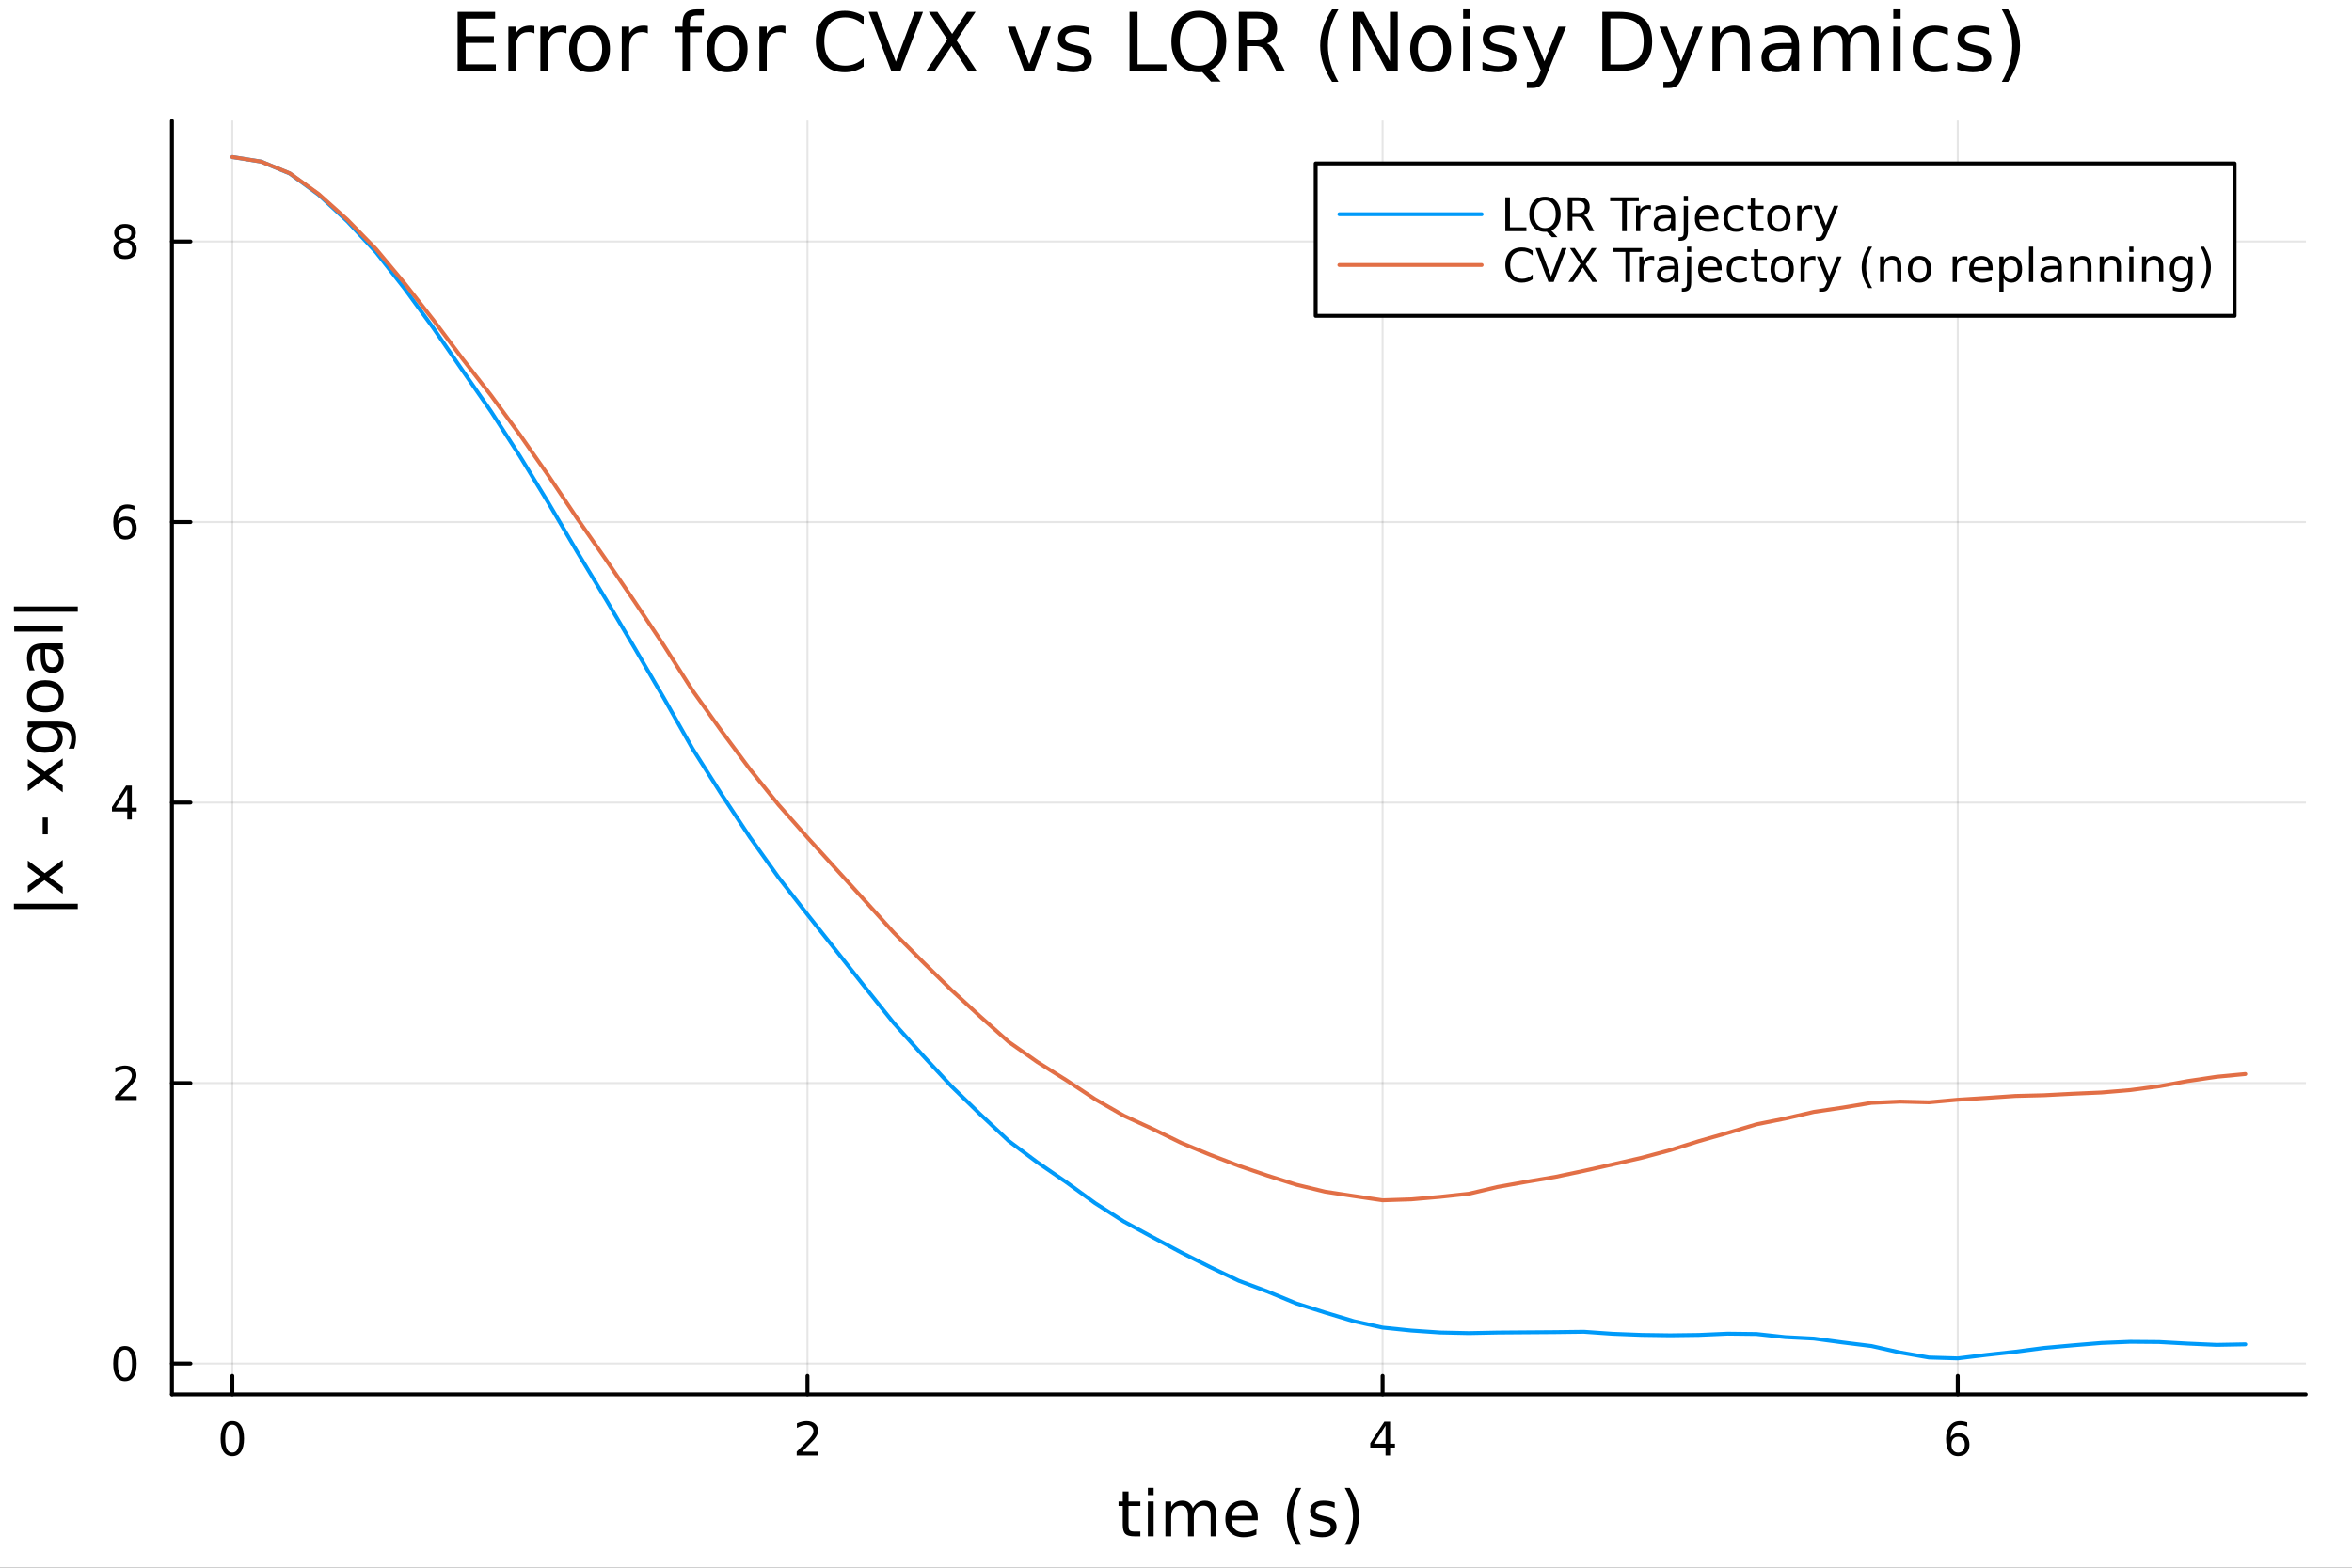 <svg xmlns="http://www.w3.org/2000/svg" xmlns:xlink="http://www.w3.org/1999/xlink" width="600" height="400" viewBox="0 0 2400 1600">
<rect x="0" y="0" width="2400" height="1600" fill="#333333" stroke="none"/>
<defs>
  <clipPath id="clip810">
    <rect x="0" y="0" width="2400" height="1600"></rect>
  </clipPath>
</defs>
<path clip-path="url(#clip810)" d="M0 1600 L2400 1600 L2400 0 L0 0  Z" fill="#ffffff" fill-rule="evenodd" fill-opacity="1"></path>
<defs>
  <clipPath id="clip811">
    <rect x="480" y="0" width="1681" height="1600"></rect>
  </clipPath>
</defs>
<path clip-path="url(#clip810)" d="M175.445 1423.18 L2352.76 1423.18 L2352.76 123.472 L175.445 123.472  Z" fill="#ffffff" fill-rule="evenodd" fill-opacity="1"></path>
<defs>
  <clipPath id="clip812">
    <rect x="175" y="123" width="2178" height="1301"></rect>
  </clipPath>
</defs>
<polyline clip-path="url(#clip812)" style="stroke:#000000; stroke-linecap:round; stroke-linejoin:round; stroke-width:2; stroke-opacity:0.1; fill:none" points="237.067,1423.18 237.067,123.472 "></polyline>
<polyline clip-path="url(#clip812)" style="stroke:#000000; stroke-linecap:round; stroke-linejoin:round; stroke-width:2; stroke-opacity:0.1; fill:none" points="823.943,1423.18 823.943,123.472 "></polyline>
<polyline clip-path="url(#clip812)" style="stroke:#000000; stroke-linecap:round; stroke-linejoin:round; stroke-width:2; stroke-opacity:0.1; fill:none" points="1410.82,1423.18 1410.82,123.472 "></polyline>
<polyline clip-path="url(#clip812)" style="stroke:#000000; stroke-linecap:round; stroke-linejoin:round; stroke-width:2; stroke-opacity:0.1; fill:none" points="1997.7,1423.18 1997.7,123.472 "></polyline>
<polyline clip-path="url(#clip812)" style="stroke:#000000; stroke-linecap:round; stroke-linejoin:round; stroke-width:2; stroke-opacity:0.1; fill:none" points="175.445,1391.72 2352.76,1391.72 "></polyline>
<polyline clip-path="url(#clip812)" style="stroke:#000000; stroke-linecap:round; stroke-linejoin:round; stroke-width:2; stroke-opacity:0.1; fill:none" points="175.445,1105.41 2352.76,1105.41 "></polyline>
<polyline clip-path="url(#clip812)" style="stroke:#000000; stroke-linecap:round; stroke-linejoin:round; stroke-width:2; stroke-opacity:0.1; fill:none" points="175.445,819.101 2352.76,819.101 "></polyline>
<polyline clip-path="url(#clip812)" style="stroke:#000000; stroke-linecap:round; stroke-linejoin:round; stroke-width:2; stroke-opacity:0.1; fill:none" points="175.445,532.792 2352.76,532.792 "></polyline>
<polyline clip-path="url(#clip812)" style="stroke:#000000; stroke-linecap:round; stroke-linejoin:round; stroke-width:2; stroke-opacity:0.1; fill:none" points="175.445,246.482 2352.76,246.482 "></polyline>
<polyline clip-path="url(#clip810)" style="stroke:#000000; stroke-linecap:round; stroke-linejoin:round; stroke-width:4; stroke-opacity:1; fill:none" points="175.445,1423.18 2352.76,1423.18 "></polyline>
<polyline clip-path="url(#clip810)" style="stroke:#000000; stroke-linecap:round; stroke-linejoin:round; stroke-width:4; stroke-opacity:1; fill:none" points="237.067,1423.18 237.067,1404.28 "></polyline>
<polyline clip-path="url(#clip810)" style="stroke:#000000; stroke-linecap:round; stroke-linejoin:round; stroke-width:4; stroke-opacity:1; fill:none" points="823.943,1423.18 823.943,1404.28 "></polyline>
<polyline clip-path="url(#clip810)" style="stroke:#000000; stroke-linecap:round; stroke-linejoin:round; stroke-width:4; stroke-opacity:1; fill:none" points="1410.82,1423.18 1410.82,1404.28 "></polyline>
<polyline clip-path="url(#clip810)" style="stroke:#000000; stroke-linecap:round; stroke-linejoin:round; stroke-width:4; stroke-opacity:1; fill:none" points="1997.7,1423.18 1997.7,1404.28 "></polyline>
<path clip-path="url(#clip810)" d="M237.067 1454.1 Q233.456 1454.1 231.627 1457.66 Q229.822 1461.2 229.822 1468.33 Q229.822 1475.44 231.627 1479.01 Q233.456 1482.55 237.067 1482.55 Q240.701 1482.55 242.507 1479.01 Q244.336 1475.44 244.336 1468.33 Q244.336 1461.2 242.507 1457.66 Q240.701 1454.1 237.067 1454.1 M237.067 1450.39 Q242.877 1450.39 245.933 1455 Q249.012 1459.58 249.012 1468.33 Q249.012 1477.06 245.933 1481.67 Q242.877 1486.25 237.067 1486.25 Q231.257 1486.25 228.178 1481.67 Q225.123 1477.06 225.123 1468.33 Q225.123 1459.58 228.178 1455 Q231.257 1450.39 237.067 1450.39 Z" fill="#000000" fill-rule="nonzero" fill-opacity="1"></path><path clip-path="url(#clip810)" d="M818.596 1481.64 L834.916 1481.64 L834.916 1485.58 L812.971 1485.58 L812.971 1481.64 Q815.633 1478.89 820.217 1474.26 Q824.823 1469.61 826.004 1468.27 Q828.249 1465.74 829.129 1464.01 Q830.031 1462.25 830.031 1460.56 Q830.031 1457.8 828.087 1456.07 Q826.166 1454.33 823.064 1454.33 Q820.865 1454.33 818.411 1455.09 Q815.98 1455.86 813.203 1457.41 L813.203 1452.69 Q816.027 1451.55 818.48 1450.97 Q820.934 1450.39 822.971 1450.39 Q828.342 1450.39 831.536 1453.08 Q834.73 1455.77 834.73 1460.26 Q834.73 1462.39 833.92 1464.31 Q833.133 1466.2 831.027 1468.8 Q830.448 1469.47 827.346 1472.69 Q824.244 1475.88 818.596 1481.64 Z" fill="#000000" fill-rule="nonzero" fill-opacity="1"></path><path clip-path="url(#clip810)" d="M1413.83 1455.09 L1402.02 1473.54 L1413.83 1473.54 L1413.83 1455.09 M1412.6 1451.02 L1418.48 1451.02 L1418.48 1473.54 L1423.41 1473.54 L1423.41 1477.43 L1418.48 1477.43 L1418.48 1485.58 L1413.83 1485.58 L1413.83 1477.43 L1398.23 1477.43 L1398.23 1472.92 L1412.6 1451.02 Z" fill="#000000" fill-rule="nonzero" fill-opacity="1"></path><path clip-path="url(#clip810)" d="M1998.1 1466.44 Q1994.95 1466.44 1993.1 1468.59 Q1991.27 1470.74 1991.27 1474.49 Q1991.27 1478.22 1993.1 1480.39 Q1994.95 1482.55 1998.1 1482.55 Q2001.25 1482.55 2003.08 1480.39 Q2004.93 1478.22 2004.93 1474.49 Q2004.93 1470.74 2003.08 1468.59 Q2001.25 1466.44 1998.1 1466.44 M2007.38 1451.78 L2007.38 1456.04 Q2005.62 1455.21 2003.82 1454.77 Q2002.04 1454.33 2000.28 1454.33 Q1995.65 1454.33 1993.19 1457.45 Q1990.76 1460.58 1990.42 1466.9 Q1991.78 1464.89 1993.84 1463.82 Q1995.9 1462.73 1998.38 1462.73 Q2003.59 1462.73 2006.6 1465.9 Q2009.63 1469.05 2009.63 1474.49 Q2009.63 1479.82 2006.48 1483.03 Q2003.33 1486.25 1998.1 1486.25 Q1992.11 1486.25 1988.93 1481.67 Q1985.76 1477.06 1985.76 1468.33 Q1985.76 1460.14 1989.65 1455.28 Q1993.54 1450.39 2000.09 1450.39 Q2001.85 1450.39 2003.63 1450.74 Q2005.44 1451.09 2007.38 1451.78 Z" fill="#000000" fill-rule="nonzero" fill-opacity="1"></path><path clip-path="url(#clip810)" d="M1151.55 1522.27 L1151.55 1532.4 L1163.62 1532.4 L1163.62 1536.95 L1151.55 1536.95 L1151.55 1556.3 Q1151.55 1560.66 1152.73 1561.9 Q1153.94 1563.14 1157.6 1563.14 L1163.62 1563.14 L1163.62 1568.04 L1157.6 1568.04 Q1150.82 1568.04 1148.24 1565.53 Q1145.67 1562.98 1145.67 1556.3 L1145.67 1536.95 L1141.37 1536.95 L1141.37 1532.4 L1145.67 1532.4 L1145.67 1522.27 L1151.55 1522.27 Z" fill="#000000" fill-rule="nonzero" fill-opacity="1"></path><path clip-path="url(#clip810)" d="M1171.32 1532.4 L1177.18 1532.4 L1177.18 1568.04 L1171.32 1568.04 L1171.32 1532.4 M1171.32 1518.52 L1177.18 1518.52 L1177.18 1525.93 L1171.32 1525.93 L1171.32 1518.52 Z" fill="#000000" fill-rule="nonzero" fill-opacity="1"></path><path clip-path="url(#clip810)" d="M1217.19 1539.24 Q1219.38 1535.29 1222.44 1533.41 Q1225.49 1531.54 1229.63 1531.54 Q1235.2 1531.54 1238.22 1535.45 Q1241.25 1539.33 1241.25 1546.53 L1241.25 1568.04 L1235.36 1568.04 L1235.36 1546.72 Q1235.36 1541.59 1233.55 1539.11 Q1231.73 1536.63 1228.01 1536.63 Q1223.46 1536.63 1220.81 1539.65 Q1218.17 1542.68 1218.17 1547.9 L1218.17 1568.04 L1212.28 1568.04 L1212.28 1546.72 Q1212.28 1541.56 1210.47 1539.11 Q1208.66 1536.63 1204.87 1536.63 Q1200.38 1536.63 1197.74 1539.68 Q1195.1 1542.71 1195.1 1547.9 L1195.1 1568.04 L1189.21 1568.04 L1189.21 1532.4 L1195.1 1532.4 L1195.1 1537.93 Q1197.1 1534.66 1199.9 1533.1 Q1202.7 1531.54 1206.55 1531.54 Q1210.44 1531.54 1213.14 1533.51 Q1215.88 1535.48 1217.19 1539.24 Z" fill="#000000" fill-rule="nonzero" fill-opacity="1"></path><path clip-path="url(#clip810)" d="M1283.42 1548.76 L1283.42 1551.62 L1256.49 1551.62 Q1256.88 1557.67 1260.12 1560.85 Q1263.4 1564 1269.22 1564 Q1272.6 1564 1275.75 1563.17 Q1278.93 1562.35 1282.05 1560.69 L1282.05 1566.23 Q1278.9 1567.57 1275.59 1568.27 Q1272.28 1568.97 1268.87 1568.97 Q1260.34 1568.97 1255.35 1564 Q1250.38 1559.04 1250.38 1550.57 Q1250.38 1541.82 1255.09 1536.69 Q1259.84 1531.54 1267.86 1531.54 Q1275.05 1531.54 1279.22 1536.18 Q1283.42 1540.8 1283.42 1548.76 M1277.56 1547.04 Q1277.5 1542.23 1274.86 1539.37 Q1272.25 1536.5 1267.92 1536.5 Q1263.02 1536.5 1260.06 1539.27 Q1257.13 1542.04 1256.68 1547.07 L1277.56 1547.04 Z" fill="#000000" fill-rule="nonzero" fill-opacity="1"></path><path clip-path="url(#clip810)" d="M1327.82 1518.58 Q1323.56 1525.9 1321.49 1533.06 Q1319.42 1540.23 1319.42 1547.58 Q1319.42 1554.93 1321.49 1562.16 Q1323.59 1569.35 1327.82 1576.64 L1322.73 1576.64 Q1317.95 1569.16 1315.57 1561.93 Q1313.21 1554.71 1313.21 1547.58 Q1313.21 1540.48 1315.57 1533.29 Q1317.92 1526.09 1322.73 1518.58 L1327.82 1518.58 Z" fill="#000000" fill-rule="nonzero" fill-opacity="1"></path><path clip-path="url(#clip810)" d="M1361.91 1533.45 L1361.91 1538.98 Q1359.43 1537.71 1356.75 1537.07 Q1354.08 1536.44 1351.22 1536.44 Q1346.85 1536.44 1344.66 1537.77 Q1342.49 1539.11 1342.49 1541.79 Q1342.49 1543.82 1344.05 1545 Q1345.61 1546.15 1350.32 1547.2 L1352.33 1547.64 Q1358.57 1548.98 1361.18 1551.43 Q1363.82 1553.85 1363.82 1558.21 Q1363.82 1563.17 1359.87 1566.07 Q1355.96 1568.97 1349.08 1568.97 Q1346.22 1568.97 1343.1 1568.39 Q1340.01 1567.85 1336.57 1566.74 L1336.57 1560.69 Q1339.82 1562.38 1342.97 1563.24 Q1346.12 1564.07 1349.21 1564.07 Q1353.35 1564.07 1355.58 1562.66 Q1357.8 1561.23 1357.8 1558.65 Q1357.8 1556.27 1356.18 1554.99 Q1354.59 1553.72 1349.15 1552.54 L1347.11 1552.07 Q1341.67 1550.92 1339.25 1548.56 Q1336.83 1546.18 1336.83 1542.04 Q1336.83 1537.01 1340.39 1534.27 Q1343.96 1531.54 1350.52 1531.54 Q1353.76 1531.54 1356.63 1532.01 Q1359.49 1532.49 1361.91 1533.45 Z" fill="#000000" fill-rule="nonzero" fill-opacity="1"></path><path clip-path="url(#clip810)" d="M1372.22 1518.58 L1377.31 1518.58 Q1382.09 1526.09 1384.44 1533.29 Q1386.83 1540.48 1386.83 1547.58 Q1386.83 1554.71 1384.44 1561.93 Q1382.09 1569.16 1377.31 1576.64 L1372.22 1576.64 Q1376.46 1569.35 1378.52 1562.16 Q1380.62 1554.93 1380.62 1547.58 Q1380.62 1540.23 1378.52 1533.06 Q1376.46 1525.9 1372.22 1518.58 Z" fill="#000000" fill-rule="nonzero" fill-opacity="1"></path><polyline clip-path="url(#clip810)" style="stroke:#000000; stroke-linecap:round; stroke-linejoin:round; stroke-width:4; stroke-opacity:1; fill:none" points="175.445,1423.18 175.445,123.472 "></polyline>
<polyline clip-path="url(#clip810)" style="stroke:#000000; stroke-linecap:round; stroke-linejoin:round; stroke-width:4; stroke-opacity:1; fill:none" points="175.445,1391.72 194.343,1391.72 "></polyline>
<polyline clip-path="url(#clip810)" style="stroke:#000000; stroke-linecap:round; stroke-linejoin:round; stroke-width:4; stroke-opacity:1; fill:none" points="175.445,1105.41 194.343,1105.41 "></polyline>
<polyline clip-path="url(#clip810)" style="stroke:#000000; stroke-linecap:round; stroke-linejoin:round; stroke-width:4; stroke-opacity:1; fill:none" points="175.445,819.101 194.343,819.101 "></polyline>
<polyline clip-path="url(#clip810)" style="stroke:#000000; stroke-linecap:round; stroke-linejoin:round; stroke-width:4; stroke-opacity:1; fill:none" points="175.445,532.792 194.343,532.792 "></polyline>
<polyline clip-path="url(#clip810)" style="stroke:#000000; stroke-linecap:round; stroke-linejoin:round; stroke-width:4; stroke-opacity:1; fill:none" points="175.445,246.482 194.343,246.482 "></polyline>
<path clip-path="url(#clip810)" d="M127.501 1377.52 Q123.89 1377.52 122.061 1381.08 Q120.255 1384.63 120.255 1391.76 Q120.255 1398.86 122.061 1402.43 Q123.89 1405.97 127.501 1405.97 Q131.135 1405.97 132.941 1402.43 Q134.769 1398.86 134.769 1391.76 Q134.769 1384.63 132.941 1381.08 Q131.135 1377.52 127.501 1377.52 M127.501 1373.82 Q133.311 1373.82 136.367 1378.42 Q139.445 1383.01 139.445 1391.76 Q139.445 1400.48 136.367 1405.09 Q133.311 1409.67 127.501 1409.67 Q121.691 1409.67 118.612 1405.09 Q115.556 1400.48 115.556 1391.76 Q115.556 1383.01 118.612 1378.42 Q121.691 1373.82 127.501 1373.82 Z" fill="#000000" fill-rule="nonzero" fill-opacity="1"></path><path clip-path="url(#clip810)" d="M123.126 1118.76 L139.445 1118.76 L139.445 1122.69 L117.501 1122.69 L117.501 1118.76 Q120.163 1116 124.746 1111.37 Q129.353 1106.72 130.533 1105.38 Q132.779 1102.85 133.658 1101.12 Q134.561 1099.36 134.561 1097.67 Q134.561 1094.91 132.617 1093.18 Q130.695 1091.44 127.593 1091.44 Q125.394 1091.44 122.941 1092.21 Q120.51 1092.97 117.732 1094.52 L117.732 1089.8 Q120.556 1088.66 123.01 1088.08 Q125.464 1087.51 127.501 1087.51 Q132.871 1087.51 136.066 1090.19 Q139.26 1092.88 139.26 1097.37 Q139.26 1099.5 138.45 1101.42 Q137.663 1103.32 135.556 1105.91 Q134.978 1106.58 131.876 1109.8 Q128.774 1112.99 123.126 1118.76 Z" fill="#000000" fill-rule="nonzero" fill-opacity="1"></path><path clip-path="url(#clip810)" d="M129.862 805.895 L118.056 824.344 L129.862 824.344 L129.862 805.895 M128.635 801.821 L134.515 801.821 L134.515 824.344 L139.445 824.344 L139.445 828.233 L134.515 828.233 L134.515 836.381 L129.862 836.381 L129.862 828.233 L114.26 828.233 L114.26 823.719 L128.635 801.821 Z" fill="#000000" fill-rule="nonzero" fill-opacity="1"></path><path clip-path="url(#clip810)" d="M127.917 530.928 Q124.769 530.928 122.918 533.081 Q121.089 535.234 121.089 538.984 Q121.089 542.711 122.918 544.887 Q124.769 547.039 127.917 547.039 Q131.066 547.039 132.894 544.887 Q134.746 542.711 134.746 538.984 Q134.746 535.234 132.894 533.081 Q131.066 530.928 127.917 530.928 M137.2 516.276 L137.2 520.535 Q135.441 519.702 133.635 519.262 Q131.853 518.822 130.093 518.822 Q125.464 518.822 123.01 521.947 Q120.58 525.072 120.232 531.391 Q121.598 529.377 123.658 528.313 Q125.718 527.225 128.195 527.225 Q133.404 527.225 136.413 530.396 Q139.445 533.544 139.445 538.984 Q139.445 544.308 136.297 547.525 Q133.149 550.743 127.917 550.743 Q121.922 550.743 118.751 546.16 Q115.58 541.553 115.58 532.826 Q115.58 524.632 119.468 519.771 Q123.357 514.887 129.908 514.887 Q131.667 514.887 133.45 515.234 Q135.255 515.581 137.2 516.276 Z" fill="#000000" fill-rule="nonzero" fill-opacity="1"></path><path clip-path="url(#clip810)" d="M127.593 247.35 Q124.26 247.35 122.339 249.133 Q120.441 250.915 120.441 254.04 Q120.441 257.165 122.339 258.947 Q124.26 260.73 127.593 260.73 Q130.927 260.73 132.848 258.947 Q134.769 257.142 134.769 254.04 Q134.769 250.915 132.848 249.133 Q130.95 247.35 127.593 247.35 M122.918 245.359 Q119.908 244.619 118.218 242.558 Q116.552 240.498 116.552 237.535 Q116.552 233.392 119.492 230.984 Q122.455 228.577 127.593 228.577 Q132.755 228.577 135.695 230.984 Q138.635 233.392 138.635 237.535 Q138.635 240.498 136.945 242.558 Q135.279 244.619 132.292 245.359 Q135.672 246.146 137.547 248.438 Q139.445 250.73 139.445 254.04 Q139.445 259.063 136.367 261.748 Q133.311 264.433 127.593 264.433 Q121.876 264.433 118.797 261.748 Q115.742 259.063 115.742 254.04 Q115.742 250.73 117.64 248.438 Q119.538 246.146 122.918 245.359 M121.205 237.975 Q121.205 240.66 122.871 242.165 Q124.561 243.67 127.593 243.67 Q130.603 243.67 132.292 242.165 Q134.005 240.66 134.005 237.975 Q134.005 235.29 132.292 233.785 Q130.603 232.281 127.593 232.281 Q124.561 232.281 122.871 233.785 Q121.205 235.29 121.205 237.975 Z" fill="#000000" fill-rule="nonzero" fill-opacity="1"></path><path clip-path="url(#clip810)" d="M14.193 922.315 L79.377 922.315 L79.377 927.726 L14.193 927.726 L14.193 922.315 Z" fill="#000000" fill-rule="nonzero" fill-opacity="1"></path><path clip-path="url(#clip810)" d="M28.356 878.265 L45.703 891.155 L64.004 877.596 L64.004 884.503 L50 894.879 L64.004 905.255 L64.004 912.162 L45.353 898.317 L28.356 910.984 L28.356 904.078 L41.056 894.625 L28.356 885.171 L28.356 878.265 Z" fill="#000000" fill-rule="nonzero" fill-opacity="1"></path><path clip-path="url(#clip810)" d="M43.538 851.561 L43.538 834.405 L48.758 834.405 L48.758 851.561 L43.538 851.561 Z" fill="#000000" fill-rule="nonzero" fill-opacity="1"></path><path clip-path="url(#clip810)" d="M28.356 774.726 L45.703 787.617 L64.004 774.058 L64.004 780.965 L50 791.341 L64.004 801.717 L64.004 808.624 L45.353 794.778 L28.356 807.446 L28.356 800.539 L41.056 791.086 L28.356 781.633 L28.356 774.726 Z" fill="#000000" fill-rule="nonzero" fill-opacity="1"></path><path clip-path="url(#clip810)" d="M45.766 742.325 Q39.401 742.325 35.9 744.967 Q32.398 747.577 32.398 752.319 Q32.398 757.03 35.9 759.672 Q39.401 762.281 45.766 762.281 Q52.1 762.281 55.601 759.672 Q59.103 757.03 59.103 752.319 Q59.103 747.577 55.601 744.967 Q52.1 742.325 45.766 742.325 M59.58 736.469 Q68.683 736.469 73.107 740.511 Q77.563 744.553 77.563 752.892 Q77.563 755.979 77.086 758.717 Q76.64 761.454 75.685 764.032 L69.988 764.032 Q71.388 761.454 72.057 758.939 Q72.725 756.425 72.725 753.815 Q72.725 748.054 69.701 745.19 Q66.71 742.325 60.63 742.325 L57.734 742.325 Q60.885 744.139 62.445 746.972 Q64.004 749.805 64.004 753.751 Q64.004 760.308 59.007 764.319 Q54.01 768.329 45.766 768.329 Q37.491 768.329 32.494 764.319 Q27.497 760.308 27.497 753.751 Q27.497 749.805 29.056 746.972 Q30.616 744.139 33.767 742.325 L28.356 742.325 L28.356 736.469 L59.58 736.469 Z" fill="#000000" fill-rule="nonzero" fill-opacity="1"></path><path clip-path="url(#clip810)" d="M32.462 710.592 Q32.462 715.303 36.154 718.04 Q39.815 720.777 46.212 720.777 Q52.609 720.777 56.302 718.072 Q59.962 715.334 59.962 710.592 Q59.962 705.913 56.27 703.176 Q52.578 700.439 46.212 700.439 Q39.878 700.439 36.186 703.176 Q32.462 705.913 32.462 710.592 M27.497 710.592 Q27.497 702.953 32.462 698.593 Q37.427 694.232 46.212 694.232 Q54.965 694.232 59.962 698.593 Q64.927 702.953 64.927 710.592 Q64.927 718.263 59.962 722.623 Q54.965 726.952 46.212 726.952 Q37.427 726.952 32.462 722.623 Q27.497 718.263 27.497 710.592 Z" fill="#000000" fill-rule="nonzero" fill-opacity="1"></path><path clip-path="url(#clip810)" d="M46.085 668.324 Q46.085 675.421 47.708 678.159 Q49.331 680.896 53.246 680.896 Q56.365 680.896 58.211 678.859 Q60.026 676.79 60.026 673.257 Q60.026 668.387 56.588 665.459 Q53.119 662.499 47.39 662.499 L46.085 662.499 L46.085 668.324 M43.666 656.643 L64.004 656.643 L64.004 662.499 L58.593 662.499 Q61.84 664.504 63.399 667.496 Q64.927 670.488 64.927 674.817 Q64.927 680.291 61.872 683.538 Q58.784 686.752 53.628 686.752 Q47.612 686.752 44.557 682.742 Q41.501 678.7 41.501 670.711 L41.501 662.499 L40.928 662.499 Q36.886 662.499 34.69 665.173 Q32.462 667.814 32.462 672.621 Q32.462 675.676 33.194 678.572 Q33.926 681.469 35.39 684.142 L29.98 684.142 Q28.738 680.928 28.133 677.904 Q27.497 674.88 27.497 672.016 Q27.497 664.281 31.507 660.462 Q35.518 656.643 43.666 656.643 Z" fill="#000000" fill-rule="nonzero" fill-opacity="1"></path><path clip-path="url(#clip810)" d="M14.479 644.58 L14.479 638.723 L64.004 638.723 L64.004 644.58 L14.479 644.58 Z" fill="#000000" fill-rule="nonzero" fill-opacity="1"></path><path clip-path="url(#clip810)" d="M14.193 618.926 L79.377 618.926 L79.377 624.337 L14.193 624.337 L14.193 618.926 Z" fill="#000000" fill-rule="nonzero" fill-opacity="1"></path><path clip-path="url(#clip810)" d="M466.964 12.096 L505.204 12.096 L505.204 18.983 L475.146 18.983 L475.146 36.888 L503.948 36.888 L503.948 43.774 L475.146 43.774 L475.146 65.689 L505.933 65.689 L505.933 72.576 L466.964 72.576 L466.964 12.096 Z" fill="#000000" fill-rule="nonzero" fill-opacity="1"></path><path clip-path="url(#clip810)" d="M545.349 34.173 Q544.093 33.444 542.594 33.12 Q541.136 32.756 539.353 32.756 Q533.034 32.756 529.631 36.888 Q526.269 40.979 526.269 48.676 L526.269 72.576 L518.775 72.576 L518.775 27.206 L526.269 27.206 L526.269 34.254 Q528.618 30.122 532.386 28.138 Q536.153 26.112 541.541 26.112 Q542.31 26.112 543.242 26.234 Q544.174 26.315 545.308 26.517 L545.349 34.173 Z" fill="#000000" fill-rule="nonzero" fill-opacity="1"></path><path clip-path="url(#clip810)" d="M577.999 34.173 Q576.743 33.444 575.244 33.12 Q573.786 32.756 572.004 32.756 Q565.684 32.756 562.281 36.888 Q558.919 40.979 558.919 48.676 L558.919 72.576 L551.425 72.576 L551.425 27.206 L558.919 27.206 L558.919 34.254 Q561.269 30.122 565.036 28.138 Q568.803 26.112 574.191 26.112 Q574.961 26.112 575.892 26.234 Q576.824 26.315 577.958 26.517 L577.999 34.173 Z" fill="#000000" fill-rule="nonzero" fill-opacity="1"></path><path clip-path="url(#clip810)" d="M601.575 32.431 Q595.58 32.431 592.096 37.131 Q588.612 41.789 588.612 49.931 Q588.612 58.074 592.056 62.773 Q595.539 67.431 601.575 67.431 Q607.53 67.431 611.014 62.732 Q614.498 58.033 614.498 49.931 Q614.498 41.87 611.014 37.171 Q607.53 32.431 601.575 32.431 M601.575 26.112 Q611.297 26.112 616.847 32.431 Q622.397 38.751 622.397 49.931 Q622.397 61.071 616.847 67.431 Q611.297 73.751 601.575 73.751 Q591.812 73.751 586.263 67.431 Q580.754 61.071 580.754 49.931 Q580.754 38.751 586.263 32.431 Q591.812 26.112 601.575 26.112 Z" fill="#000000" fill-rule="nonzero" fill-opacity="1"></path><path clip-path="url(#clip810)" d="M661.042 34.173 Q659.787 33.444 658.288 33.12 Q656.83 32.756 655.047 32.756 Q648.728 32.756 645.325 36.888 Q641.963 40.979 641.963 48.676 L641.963 72.576 L634.469 72.576 L634.469 27.206 L641.963 27.206 L641.963 34.254 Q644.312 30.122 648.08 28.138 Q651.847 26.112 657.235 26.112 Q658.004 26.112 658.936 26.234 Q659.868 26.315 661.002 26.517 L661.042 34.173 Z" fill="#000000" fill-rule="nonzero" fill-opacity="1"></path><path clip-path="url(#clip810)" d="M718.201 9.544 L718.201 15.742 L711.071 15.742 Q707.061 15.742 705.481 17.362 Q703.942 18.983 703.942 23.195 L703.942 27.206 L716.216 27.206 L716.216 32.999 L703.942 32.999 L703.942 72.576 L696.447 72.576 L696.447 32.999 L689.318 32.999 L689.318 27.206 L696.447 27.206 L696.447 24.046 Q696.447 16.471 699.972 13.028 Q703.496 9.544 711.152 9.544 L718.201 9.544 Z" fill="#000000" fill-rule="nonzero" fill-opacity="1"></path><path clip-path="url(#clip810)" d="M742.02 32.431 Q736.025 32.431 732.541 37.131 Q729.057 41.789 729.057 49.931 Q729.057 58.074 732.5 62.773 Q735.984 67.431 742.02 67.431 Q747.975 67.431 751.459 62.732 Q754.942 58.033 754.942 49.931 Q754.942 41.87 751.459 37.171 Q747.975 32.431 742.02 32.431 M742.02 26.112 Q751.742 26.112 757.292 32.431 Q762.842 38.751 762.842 49.931 Q762.842 61.071 757.292 67.431 Q751.742 73.751 742.02 73.751 Q732.257 73.751 726.708 67.431 Q721.198 61.071 721.198 49.931 Q721.198 38.751 726.708 32.431 Q732.257 26.112 742.02 26.112 Z" fill="#000000" fill-rule="nonzero" fill-opacity="1"></path><path clip-path="url(#clip810)" d="M801.487 34.173 Q800.232 33.444 798.733 33.12 Q797.274 32.756 795.492 32.756 Q789.173 32.756 785.77 36.888 Q782.408 40.979 782.408 48.676 L782.408 72.576 L774.913 72.576 L774.913 27.206 L782.408 27.206 L782.408 34.254 Q784.757 30.122 788.524 28.138 Q792.292 26.112 797.679 26.112 Q798.449 26.112 799.381 26.234 Q800.313 26.315 801.447 26.517 L801.487 34.173 Z" fill="#000000" fill-rule="nonzero" fill-opacity="1"></path><path clip-path="url(#clip810)" d="M881.29 16.755 L881.29 25.383 Q877.158 21.535 872.459 19.631 Q867.801 17.727 862.534 17.727 Q852.164 17.727 846.655 24.087 Q841.146 30.406 841.146 42.397 Q841.146 54.347 846.655 60.707 Q852.164 67.026 862.534 67.026 Q867.801 67.026 872.459 65.122 Q877.158 63.218 881.29 59.37 L881.29 67.918 Q876.996 70.834 872.176 72.292 Q867.396 73.751 862.048 73.751 Q848.316 73.751 840.416 65.365 Q832.517 56.94 832.517 42.397 Q832.517 27.814 840.416 19.428 Q848.316 11.002 862.048 11.002 Q867.477 11.002 872.257 12.461 Q877.077 13.878 881.29 16.755 Z" fill="#000000" fill-rule="nonzero" fill-opacity="1"></path><path clip-path="url(#clip810)" d="M909.525 72.576 L886.435 12.096 L894.982 12.096 L914.143 63.016 L933.344 12.096 L941.851 12.096 L918.801 72.576 L909.525 72.576 Z" fill="#000000" fill-rule="nonzero" fill-opacity="1"></path><path clip-path="url(#clip810)" d="M947.765 12.096 L956.556 12.096 L971.585 34.578 L986.695 12.096 L995.485 12.096 L976.041 41.141 L996.781 72.576 L987.991 72.576 L970.977 46.853 L953.842 72.576 L945.011 72.576 L966.602 40.29 L947.765 12.096 Z" fill="#000000" fill-rule="nonzero" fill-opacity="1"></path><path clip-path="url(#clip810)" d="M1028.22 27.206 L1036.12 27.206 L1050.29 65.284 L1064.47 27.206 L1072.37 27.206 L1055.36 72.576 L1045.23 72.576 L1028.22 27.206 Z" fill="#000000" fill-rule="nonzero" fill-opacity="1"></path><path clip-path="url(#clip810)" d="M1111.58 28.543 L1111.58 35.591 Q1108.42 33.971 1105.02 33.161 Q1101.62 32.35 1097.97 32.35 Q1092.42 32.35 1089.63 34.052 Q1086.87 35.753 1086.87 39.156 Q1086.87 41.749 1088.86 43.248 Q1090.84 44.706 1096.84 46.043 L1099.39 46.61 Q1107.33 48.311 1110.65 51.43 Q1114.01 54.509 1114.01 60.059 Q1114.01 66.378 1108.99 70.064 Q1104.01 73.751 1095.26 73.751 Q1091.61 73.751 1087.64 73.022 Q1083.71 72.333 1079.34 70.915 L1079.34 63.218 Q1083.47 65.365 1087.48 66.459 Q1091.49 67.512 1095.42 67.512 Q1100.69 67.512 1103.52 65.73 Q1106.36 63.907 1106.36 60.626 Q1106.36 57.588 1104.29 55.967 Q1102.27 54.347 1095.34 52.848 L1092.75 52.24 Q1085.82 50.782 1082.74 47.785 Q1079.66 44.746 1079.66 39.48 Q1079.66 33.08 1084.2 29.596 Q1088.74 26.112 1097.08 26.112 Q1101.21 26.112 1104.86 26.72 Q1108.51 27.327 1111.58 28.543 Z" fill="#000000" fill-rule="nonzero" fill-opacity="1"></path><path clip-path="url(#clip810)" d="M1152.58 12.096 L1160.76 12.096 L1160.76 65.689 L1190.21 65.689 L1190.21 72.576 L1152.58 72.576 L1152.58 12.096 Z" fill="#000000" fill-rule="nonzero" fill-opacity="1"></path><path clip-path="url(#clip810)" d="M1223.35 17.646 Q1214.44 17.646 1209.17 24.289 Q1203.94 30.933 1203.94 42.397 Q1203.94 53.82 1209.17 60.464 Q1214.44 67.107 1223.35 67.107 Q1232.26 67.107 1237.45 60.464 Q1242.67 53.82 1242.67 42.397 Q1242.67 30.933 1237.45 24.289 Q1232.26 17.646 1223.35 17.646 M1234.81 71.482 L1245.59 83.27 L1235.7 83.27 L1226.75 73.589 Q1225.41 73.67 1224.69 73.71 Q1224 73.751 1223.35 73.751 Q1210.59 73.751 1202.93 65.244 Q1195.32 56.697 1195.32 42.397 Q1195.32 28.057 1202.93 19.55 Q1210.59 11.002 1223.35 11.002 Q1236.07 11.002 1243.68 19.55 Q1251.3 28.057 1251.3 42.397 Q1251.3 52.929 1247.05 60.423 Q1242.83 67.918 1234.81 71.482 Z" fill="#000000" fill-rule="nonzero" fill-opacity="1"></path><path clip-path="url(#clip810)" d="M1292.78 44.22 Q1295.41 45.111 1297.89 48.028 Q1300.4 50.944 1302.91 56.048 L1311.21 72.576 L1302.42 72.576 L1294.68 57.061 Q1291.69 50.985 1288.85 49 Q1286.06 47.015 1281.2 47.015 L1272.28 47.015 L1272.28 72.576 L1264.1 72.576 L1264.1 12.096 L1282.57 12.096 Q1292.94 12.096 1298.05 16.43 Q1303.15 20.765 1303.15 29.515 Q1303.15 35.227 1300.48 38.994 Q1297.84 42.761 1292.78 44.22 M1272.28 18.82 L1272.28 40.29 L1282.57 40.29 Q1288.49 40.29 1291.48 37.576 Q1294.52 34.822 1294.52 29.515 Q1294.52 24.208 1291.48 21.535 Q1288.49 18.82 1282.57 18.82 L1272.28 18.82 Z" fill="#000000" fill-rule="nonzero" fill-opacity="1"></path><path clip-path="url(#clip810)" d="M1365.7 9.625 Q1360.27 18.942 1357.64 28.057 Q1355 37.171 1355 46.529 Q1355 55.886 1357.64 65.082 Q1360.31 74.237 1365.7 83.513 L1359.22 83.513 Q1353.14 73.994 1350.1 64.798 Q1347.1 55.603 1347.1 46.529 Q1347.1 37.495 1350.1 28.34 Q1353.1 19.185 1359.22 9.625 L1365.7 9.625 Z" fill="#000000" fill-rule="nonzero" fill-opacity="1"></path><path clip-path="url(#clip810)" d="M1380.48 12.096 L1391.5 12.096 L1418.32 62.692 L1418.32 12.096 L1426.26 12.096 L1426.26 72.576 L1415.24 72.576 L1388.42 21.98 L1388.42 72.576 L1380.48 72.576 L1380.48 12.096 Z" fill="#000000" fill-rule="nonzero" fill-opacity="1"></path><path clip-path="url(#clip810)" d="M1459.8 32.431 Q1453.8 32.431 1450.32 37.131 Q1446.84 41.789 1446.84 49.931 Q1446.84 58.074 1450.28 62.773 Q1453.76 67.431 1459.8 67.431 Q1465.75 67.431 1469.24 62.732 Q1472.72 58.033 1472.72 49.931 Q1472.72 41.87 1469.24 37.171 Q1465.75 32.431 1459.8 32.431 M1459.8 26.112 Q1469.52 26.112 1475.07 32.431 Q1480.62 38.751 1480.62 49.931 Q1480.62 61.071 1475.07 67.431 Q1469.52 73.751 1459.8 73.751 Q1450.04 73.751 1444.49 67.431 Q1438.98 61.071 1438.98 49.931 Q1438.98 38.751 1444.49 32.431 Q1450.04 26.112 1459.8 26.112 Z" fill="#000000" fill-rule="nonzero" fill-opacity="1"></path><path clip-path="url(#clip810)" d="M1492.98 27.206 L1500.43 27.206 L1500.43 72.576 L1492.98 72.576 L1492.98 27.206 M1492.98 9.544 L1500.43 9.544 L1500.43 18.983 L1492.98 18.983 L1492.98 9.544 Z" fill="#000000" fill-rule="nonzero" fill-opacity="1"></path><path clip-path="url(#clip810)" d="M1544.95 28.543 L1544.95 35.591 Q1541.79 33.971 1538.39 33.161 Q1534.98 32.35 1531.34 32.35 Q1525.79 32.35 1522.99 34.052 Q1520.24 35.753 1520.24 39.156 Q1520.24 41.749 1522.22 43.248 Q1524.21 44.706 1530.2 46.043 L1532.76 46.61 Q1540.7 48.311 1544.02 51.43 Q1547.38 54.509 1547.38 60.059 Q1547.38 66.378 1542.36 70.064 Q1537.37 73.751 1528.62 73.751 Q1524.98 73.751 1521.01 73.022 Q1517.08 72.333 1512.7 70.915 L1512.7 63.218 Q1516.84 65.365 1520.85 66.459 Q1524.86 67.512 1528.79 67.512 Q1534.05 67.512 1536.89 65.73 Q1539.72 63.907 1539.72 60.626 Q1539.72 57.588 1537.66 55.967 Q1535.63 54.347 1528.71 52.848 L1526.11 52.24 Q1519.19 50.782 1516.11 47.785 Q1513.03 44.746 1513.03 39.48 Q1513.03 33.08 1517.57 29.596 Q1522.1 26.112 1530.45 26.112 Q1534.58 26.112 1538.23 26.72 Q1541.87 27.327 1544.95 28.543 Z" fill="#000000" fill-rule="nonzero" fill-opacity="1"></path><path clip-path="url(#clip810)" d="M1578.13 76.789 Q1574.97 84.891 1571.97 87.362 Q1568.97 89.833 1563.95 89.833 L1557.99 89.833 L1557.99 83.594 L1562.37 83.594 Q1565.45 83.594 1567.15 82.136 Q1568.85 80.678 1570.92 75.25 L1572.25 71.847 L1553.9 27.206 L1561.8 27.206 L1575.98 62.692 L1590.16 27.206 L1598.06 27.206 L1578.13 76.789 Z" fill="#000000" fill-rule="nonzero" fill-opacity="1"></path><path clip-path="url(#clip810)" d="M1643.22 18.82 L1643.22 65.852 L1653.11 65.852 Q1665.63 65.852 1671.42 60.18 Q1677.25 54.509 1677.25 42.275 Q1677.25 30.122 1671.42 24.492 Q1665.63 18.82 1653.11 18.82 L1643.22 18.82 M1635.04 12.096 L1651.85 12.096 Q1669.43 12.096 1677.66 19.428 Q1685.88 26.72 1685.88 42.275 Q1685.88 57.912 1677.62 65.244 Q1669.35 72.576 1651.85 72.576 L1635.04 72.576 L1635.04 12.096 Z" fill="#000000" fill-rule="nonzero" fill-opacity="1"></path><path clip-path="url(#clip810)" d="M1717.48 76.789 Q1714.32 84.891 1711.32 87.362 Q1708.32 89.833 1703.3 89.833 L1697.34 89.833 L1697.34 83.594 L1701.72 83.594 Q1704.8 83.594 1706.5 82.136 Q1708.2 80.678 1710.27 75.25 L1711.6 71.847 L1693.25 27.206 L1701.15 27.206 L1715.33 62.692 L1729.51 27.206 L1737.41 27.206 L1717.48 76.789 Z" fill="#000000" fill-rule="nonzero" fill-opacity="1"></path><path clip-path="url(#clip810)" d="M1785.41 45.192 L1785.41 72.576 L1777.96 72.576 L1777.96 45.435 Q1777.96 38.994 1775.45 35.794 Q1772.93 32.594 1767.91 32.594 Q1761.88 32.594 1758.39 36.442 Q1754.91 40.29 1754.91 46.934 L1754.91 72.576 L1747.41 72.576 L1747.41 27.206 L1754.91 27.206 L1754.91 34.254 Q1757.58 30.163 1761.19 28.138 Q1764.83 26.112 1769.57 26.112 Q1777.39 26.112 1781.4 30.973 Q1785.41 35.794 1785.41 45.192 Z" fill="#000000" fill-rule="nonzero" fill-opacity="1"></path><path clip-path="url(#clip810)" d="M1820.9 49.769 Q1811.86 49.769 1808.38 51.835 Q1804.9 53.901 1804.9 58.884 Q1804.9 62.854 1807.49 65.203 Q1810.12 67.512 1814.62 67.512 Q1820.82 67.512 1824.54 63.137 Q1828.31 58.722 1828.31 51.43 L1828.31 49.769 L1820.9 49.769 M1835.76 46.691 L1835.76 72.576 L1828.31 72.576 L1828.31 65.689 Q1825.76 69.821 1821.95 71.806 Q1818.14 73.751 1812.63 73.751 Q1805.67 73.751 1801.53 69.862 Q1797.44 65.933 1797.44 59.37 Q1797.44 51.714 1802.55 47.825 Q1807.69 43.936 1817.86 43.936 L1828.31 43.936 L1828.31 43.207 Q1828.31 38.062 1824.91 35.267 Q1821.55 32.431 1815.43 32.431 Q1811.54 32.431 1807.85 33.363 Q1804.17 34.295 1800.76 36.158 L1800.76 29.272 Q1804.86 27.692 1808.7 26.922 Q1812.55 26.112 1816.2 26.112 Q1826.04 26.112 1830.9 31.216 Q1835.76 36.32 1835.76 46.691 Z" fill="#000000" fill-rule="nonzero" fill-opacity="1"></path><path clip-path="url(#clip810)" d="M1886.44 35.915 Q1889.24 30.892 1893.12 28.502 Q1897.01 26.112 1902.28 26.112 Q1909.37 26.112 1913.22 31.095 Q1917.07 36.037 1917.07 45.192 L1917.07 72.576 L1909.57 72.576 L1909.57 45.435 Q1909.57 38.913 1907.26 35.753 Q1904.95 32.594 1900.21 32.594 Q1894.42 32.594 1891.06 36.442 Q1887.7 40.29 1887.7 46.934 L1887.7 72.576 L1880.2 72.576 L1880.2 45.435 Q1880.2 38.873 1877.89 35.753 Q1875.58 32.594 1870.76 32.594 Q1865.05 32.594 1861.69 36.482 Q1858.33 40.331 1858.33 46.934 L1858.33 72.576 L1850.83 72.576 L1850.83 27.206 L1858.33 27.206 L1858.33 34.254 Q1860.88 30.082 1864.44 28.097 Q1868.01 26.112 1872.91 26.112 Q1877.85 26.112 1881.3 28.624 Q1884.78 31.135 1886.44 35.915 Z" fill="#000000" fill-rule="nonzero" fill-opacity="1"></path><path clip-path="url(#clip810)" d="M1931.93 27.206 L1939.39 27.206 L1939.39 72.576 L1931.93 72.576 L1931.93 27.206 M1931.93 9.544 L1939.39 9.544 L1939.39 18.983 L1931.93 18.983 L1931.93 9.544 Z" fill="#000000" fill-rule="nonzero" fill-opacity="1"></path><path clip-path="url(#clip810)" d="M1987.63 28.948 L1987.63 35.915 Q1984.47 34.173 1981.27 33.323 Q1978.11 32.431 1974.87 32.431 Q1967.62 32.431 1963.61 37.05 Q1959.6 41.627 1959.6 49.931 Q1959.6 58.236 1963.61 62.854 Q1967.62 67.431 1974.87 67.431 Q1978.11 67.431 1981.27 66.581 Q1984.47 65.689 1987.63 63.948 L1987.63 70.834 Q1984.51 72.292 1981.15 73.022 Q1977.83 73.751 1974.06 73.751 Q1963.81 73.751 1957.78 67.31 Q1951.74 60.869 1951.74 49.931 Q1951.74 38.832 1957.82 32.472 Q1963.93 26.112 1974.55 26.112 Q1977.99 26.112 1981.27 26.841 Q1984.55 27.53 1987.63 28.948 Z" fill="#000000" fill-rule="nonzero" fill-opacity="1"></path><path clip-path="url(#clip810)" d="M2029.52 28.543 L2029.52 35.591 Q2026.36 33.971 2022.96 33.161 Q2019.55 32.35 2015.91 32.35 Q2010.36 32.35 2007.56 34.052 Q2004.81 35.753 2004.81 39.156 Q2004.81 41.749 2006.79 43.248 Q2008.78 44.706 2014.77 46.043 L2017.33 46.61 Q2025.27 48.311 2028.59 51.43 Q2031.95 54.509 2031.95 60.059 Q2031.95 66.378 2026.93 70.064 Q2021.94 73.751 2013.19 73.751 Q2009.55 73.751 2005.58 73.022 Q2001.65 72.333 1997.27 70.915 L1997.27 63.218 Q2001.41 65.365 2005.42 66.459 Q2009.43 67.512 2013.36 67.512 Q2018.62 67.512 2021.46 65.73 Q2024.29 63.907 2024.29 60.626 Q2024.29 57.588 2022.23 55.967 Q2020.2 54.347 2013.27 52.848 L2010.68 52.24 Q2003.76 50.782 2000.68 47.785 Q1997.6 44.746 1997.6 39.48 Q1997.6 33.08 2002.13 29.596 Q2006.67 26.112 2015.02 26.112 Q2019.15 26.112 2022.79 26.72 Q2026.44 27.327 2029.52 28.543 Z" fill="#000000" fill-rule="nonzero" fill-opacity="1"></path><path clip-path="url(#clip810)" d="M2042.64 9.625 L2049.13 9.625 Q2055.2 19.185 2058.2 28.34 Q2061.24 37.495 2061.24 46.529 Q2061.24 55.603 2058.2 64.798 Q2055.2 73.994 2049.13 83.513 L2042.64 83.513 Q2048.03 74.237 2050.66 65.082 Q2053.34 55.886 2053.34 46.529 Q2053.34 37.171 2050.66 28.057 Q2048.03 18.942 2042.64 9.625 Z" fill="#000000" fill-rule="nonzero" fill-opacity="1"></path><polyline clip-path="url(#clip812)" style="stroke:#009af9; stroke-linecap:round; stroke-linejoin:round; stroke-width:4; stroke-opacity:1; fill:none" points="237.067,160.256 266.411,164.904 295.755,177.095 325.099,198.689 354.442,225.893 383.786,257.519 413.13,294.922 442.474,335.195 471.818,377.86 501.161,420.121 530.505,465.561 559.849,513.619 589.193,563.612 618.537,612.176 647.881,661.862 677.224,712.178 706.568,763.932 735.912,810.207 765.256,854.57 794.6,895.712 823.943,933.388 853.287,970.327 882.631,1007.49 911.975,1044.07 941.319,1076.82 970.662,1108.47 1000.01,1137.03 1029.35,1164.52 1058.69,1186.42 1088.04,1206.54 1117.38,1227.9 1146.73,1246.67 1176.07,1262.65 1205.41,1278.32 1234.76,1293.15 1264.1,1307.17 1293.44,1318.15 1322.79,1330.3 1352.13,1339.6 1381.48,1348.44 1410.82,1354.95 1440.16,1357.94 1469.51,1359.96 1498.85,1360.59 1528.19,1360.01 1557.54,1359.79 1586.88,1359.58 1616.23,1359.22 1645.57,1361.28 1674.91,1362.42 1704.26,1362.83 1733.6,1362.45 1762.95,1361.16 1792.29,1361.5 1821.63,1364.7 1850.98,1366.21 1880.32,1370.18 1909.66,1373.82 1939.01,1380.41 1968.35,1385.52 1997.7,1386.4 2027.04,1382.83 2056.38,1379.63 2085.73,1375.77 2115.07,1373.11 2144.41,1370.68 2173.76,1369.5 2203.1,1369.74 2232.45,1371.34 2261.79,1372.64 2291.13,1372.09 "></polyline>
<polyline clip-path="url(#clip812)" style="stroke:#e26f46; stroke-linecap:round; stroke-linejoin:round; stroke-width:4; stroke-opacity:1; fill:none" points="237.067,160.256 266.411,164.904 295.755,176.926 325.099,197.993 354.442,224.236 383.786,254.302 413.13,289.482 442.474,326.936 471.818,365.991 501.161,403.695 530.505,443.71 559.849,485.746 589.193,529.452 618.537,571.514 647.881,614.518 677.224,658.457 706.568,704.552 735.912,745.669 765.256,785.098 794.6,821.598 823.943,854.769 853.287,887.067 882.631,919.309 911.975,951.823 941.319,981.379 970.662,1010.29 1000.01,1037.24 1029.35,1063.39 1058.69,1083.98 1088.04,1102.42 1117.38,1121.81 1146.73,1138.67 1176.07,1152.14 1205.41,1166.46 1234.76,1178.6 1264.1,1189.84 1293.44,1199.85 1322.79,1209.14 1352.13,1216.23 1381.48,1220.72 1410.82,1225.03 1440.16,1224.08 1469.51,1221.51 1498.85,1218.33 1528.19,1211.42 1557.54,1206.15 1586.88,1201.19 1616.23,1194.99 1645.57,1188.43 1674.91,1181.72 1704.26,1173.87 1733.6,1164.66 1762.95,1156.26 1792.29,1147.52 1821.63,1141.6 1850.98,1134.79 1880.32,1130.47 1909.66,1125.6 1939.01,1124.3 1968.35,1125.04 1997.7,1122.39 2027.04,1120.56 2056.38,1118.56 2085.73,1117.81 2115.07,1116.3 2144.41,1115.02 2173.76,1112.56 2203.1,1108.7 2232.45,1103.33 2261.79,1098.99 2291.13,1096.18 "></polyline>
<path clip-path="url(#clip810)" d="M1342.52 322.316 L2280.18 322.316 L2280.18 166.796 L1342.52 166.796  Z" fill="#ffffff" fill-rule="evenodd" fill-opacity="1"></path>
<polyline clip-path="url(#clip810)" style="stroke:#000000; stroke-linecap:round; stroke-linejoin:round; stroke-width:4; stroke-opacity:1; fill:none" points="1342.52,322.316 2280.18,322.316 2280.18,166.796 1342.52,166.796 1342.52,322.316 "></polyline>
<polyline clip-path="url(#clip810)" style="stroke:#009af9; stroke-linecap:round; stroke-linejoin:round; stroke-width:4; stroke-opacity:1; fill:none" points="1366.71,218.636 1511.87,218.636 "></polyline>
<path clip-path="url(#clip810)" d="M1536.06 201.356 L1540.74 201.356 L1540.74 231.981 L1557.56 231.981 L1557.56 235.916 L1536.06 235.916 L1536.06 201.356 Z" fill="#000000" fill-rule="nonzero" fill-opacity="1"></path><path clip-path="url(#clip810)" d="M1576.5 204.527 Q1571.41 204.527 1568.4 208.323 Q1565.41 212.12 1565.41 218.67 Q1565.41 225.198 1568.4 228.994 Q1571.41 232.791 1576.5 232.791 Q1581.59 232.791 1584.55 228.994 Q1587.54 225.198 1587.54 218.67 Q1587.54 212.12 1584.55 208.323 Q1581.59 204.527 1576.5 204.527 M1583.05 235.291 L1589.21 242.027 L1583.56 242.027 L1578.44 236.494 Q1577.68 236.541 1577.26 236.564 Q1576.87 236.587 1576.5 236.587 Q1569.21 236.587 1564.83 231.726 Q1560.48 226.842 1560.48 218.67 Q1560.48 210.476 1564.83 205.615 Q1569.21 200.731 1576.5 200.731 Q1583.77 200.731 1588.12 205.615 Q1592.47 210.476 1592.47 218.67 Q1592.47 224.689 1590.04 228.971 Q1587.63 233.254 1583.05 235.291 Z" fill="#000000" fill-rule="nonzero" fill-opacity="1"></path><path clip-path="url(#clip810)" d="M1616.18 219.712 Q1617.68 220.221 1619.09 221.888 Q1620.53 223.555 1621.96 226.471 L1626.71 235.916 L1621.68 235.916 L1617.26 227.05 Q1615.55 223.578 1613.93 222.444 Q1612.33 221.309 1609.55 221.309 L1604.46 221.309 L1604.46 235.916 L1599.79 235.916 L1599.79 201.356 L1610.34 201.356 Q1616.27 201.356 1619.18 203.833 Q1622.1 206.309 1622.1 211.309 Q1622.1 214.573 1620.57 216.726 Q1619.07 218.879 1616.18 219.712 M1604.46 205.198 L1604.46 217.467 L1610.34 217.467 Q1613.72 217.467 1615.43 215.916 Q1617.17 214.342 1617.17 211.309 Q1617.17 208.277 1615.43 206.749 Q1613.72 205.198 1610.34 205.198 L1604.46 205.198 Z" fill="#000000" fill-rule="nonzero" fill-opacity="1"></path><path clip-path="url(#clip810)" d="M1643 201.356 L1672.24 201.356 L1672.24 205.291 L1659.97 205.291 L1659.97 235.916 L1655.27 235.916 L1655.27 205.291 L1643 205.291 L1643 201.356 Z" fill="#000000" fill-rule="nonzero" fill-opacity="1"></path><path clip-path="url(#clip810)" d="M1684.62 213.971 Q1683.91 213.555 1683.05 213.37 Q1682.22 213.161 1681.2 213.161 Q1677.59 213.161 1675.64 215.522 Q1673.72 217.86 1673.72 222.258 L1673.72 235.916 L1669.44 235.916 L1669.44 209.99 L1673.72 209.99 L1673.72 214.018 Q1675.06 211.657 1677.22 210.522 Q1679.37 209.365 1682.45 209.365 Q1682.89 209.365 1683.42 209.434 Q1683.95 209.481 1684.6 209.596 L1684.62 213.971 Z" fill="#000000" fill-rule="nonzero" fill-opacity="1"></path><path clip-path="url(#clip810)" d="M1700.87 222.883 Q1695.71 222.883 1693.72 224.064 Q1691.73 225.244 1691.73 228.092 Q1691.73 230.36 1693.21 231.703 Q1694.72 233.022 1697.29 233.022 Q1700.83 233.022 1702.96 230.522 Q1705.11 227.999 1705.11 223.832 L1705.11 222.883 L1700.87 222.883 M1709.37 221.124 L1709.37 235.916 L1705.11 235.916 L1705.11 231.981 Q1703.65 234.342 1701.48 235.476 Q1699.3 236.587 1696.15 236.587 Q1692.17 236.587 1689.81 234.365 Q1687.47 232.119 1687.47 228.369 Q1687.47 223.994 1690.39 221.772 Q1693.33 219.55 1699.14 219.55 L1705.11 219.55 L1705.11 219.133 Q1705.11 216.194 1703.17 214.596 Q1701.24 212.976 1697.75 212.976 Q1695.53 212.976 1693.42 213.508 Q1691.31 214.041 1689.37 215.106 L1689.37 211.17 Q1691.71 210.268 1693.91 209.828 Q1696.11 209.365 1698.19 209.365 Q1703.81 209.365 1706.59 212.282 Q1709.37 215.198 1709.37 221.124 Z" fill="#000000" fill-rule="nonzero" fill-opacity="1"></path><path clip-path="url(#clip810)" d="M1718.14 209.99 L1722.4 209.99 L1722.4 236.379 Q1722.4 241.332 1720.5 243.555 Q1718.63 245.777 1714.44 245.777 L1712.82 245.777 L1712.82 242.166 L1713.95 242.166 Q1716.38 242.166 1717.26 241.031 Q1718.14 239.92 1718.14 236.379 L1718.14 209.99 M1718.14 199.897 L1722.4 199.897 L1722.4 205.291 L1718.14 205.291 L1718.14 199.897 Z" fill="#000000" fill-rule="nonzero" fill-opacity="1"></path><path clip-path="url(#clip810)" d="M1753.49 221.888 L1753.49 223.971 L1733.91 223.971 Q1734.18 228.369 1736.54 230.684 Q1738.93 232.976 1743.17 232.976 Q1745.62 232.976 1747.91 232.374 Q1750.23 231.772 1752.49 230.569 L1752.49 234.596 Q1750.2 235.568 1747.79 236.078 Q1745.39 236.587 1742.91 236.587 Q1736.71 236.587 1733.07 232.976 Q1729.46 229.365 1729.46 223.207 Q1729.46 216.842 1732.89 213.115 Q1736.34 209.365 1742.17 209.365 Q1747.4 209.365 1750.43 212.745 Q1753.49 216.101 1753.49 221.888 M1749.23 220.638 Q1749.18 217.143 1747.26 215.059 Q1745.36 212.976 1742.22 212.976 Q1738.65 212.976 1736.5 214.99 Q1734.37 217.004 1734.04 220.661 L1749.23 220.638 Z" fill="#000000" fill-rule="nonzero" fill-opacity="1"></path><path clip-path="url(#clip810)" d="M1779.14 210.985 L1779.14 214.967 Q1777.33 213.971 1775.5 213.485 Q1773.7 212.976 1771.85 212.976 Q1767.7 212.976 1765.41 215.615 Q1763.12 218.231 1763.12 222.976 Q1763.12 227.721 1765.41 230.36 Q1767.7 232.976 1771.85 232.976 Q1773.7 232.976 1775.5 232.49 Q1777.33 231.981 1779.14 230.985 L1779.14 234.92 Q1777.35 235.754 1775.43 236.17 Q1773.54 236.587 1771.38 236.587 Q1765.53 236.587 1762.08 232.906 Q1758.63 229.226 1758.63 222.976 Q1758.63 216.633 1762.1 212.999 Q1765.6 209.365 1771.66 209.365 Q1773.63 209.365 1775.5 209.782 Q1777.38 210.175 1779.14 210.985 Z" fill="#000000" fill-rule="nonzero" fill-opacity="1"></path><path clip-path="url(#clip810)" d="M1790.76 202.629 L1790.76 209.99 L1799.53 209.99 L1799.53 213.3 L1790.76 213.3 L1790.76 227.374 Q1790.76 230.545 1791.61 231.448 Q1792.49 232.351 1795.16 232.351 L1799.53 232.351 L1799.53 235.916 L1795.16 235.916 Q1790.23 235.916 1788.35 234.087 Q1786.48 232.235 1786.48 227.374 L1786.48 213.3 L1783.35 213.3 L1783.35 209.99 L1786.48 209.99 L1786.48 202.629 L1790.76 202.629 Z" fill="#000000" fill-rule="nonzero" fill-opacity="1"></path><path clip-path="url(#clip810)" d="M1815.18 212.976 Q1811.75 212.976 1809.76 215.661 Q1807.77 218.323 1807.77 222.976 Q1807.77 227.629 1809.74 230.314 Q1811.73 232.976 1815.18 232.976 Q1818.58 232.976 1820.57 230.291 Q1822.56 227.606 1822.56 222.976 Q1822.56 218.37 1820.57 215.684 Q1818.58 212.976 1815.18 212.976 M1815.18 209.365 Q1820.73 209.365 1823.91 212.976 Q1827.08 216.587 1827.08 222.976 Q1827.08 229.342 1823.91 232.976 Q1820.73 236.587 1815.18 236.587 Q1809.6 236.587 1806.43 232.976 Q1803.28 229.342 1803.28 222.976 Q1803.28 216.587 1806.43 212.976 Q1809.6 209.365 1815.18 209.365 Z" fill="#000000" fill-rule="nonzero" fill-opacity="1"></path><path clip-path="url(#clip810)" d="M1849.16 213.971 Q1848.44 213.555 1847.59 213.37 Q1846.75 213.161 1845.73 213.161 Q1842.12 213.161 1840.18 215.522 Q1838.26 217.86 1838.26 222.258 L1838.26 235.916 L1833.97 235.916 L1833.97 209.99 L1838.26 209.99 L1838.26 214.018 Q1839.6 211.657 1841.75 210.522 Q1843.91 209.365 1846.98 209.365 Q1847.42 209.365 1847.96 209.434 Q1848.49 209.481 1849.14 209.596 L1849.16 213.971 Z" fill="#000000" fill-rule="nonzero" fill-opacity="1"></path><path clip-path="url(#clip810)" d="M1864.41 238.323 Q1862.61 242.953 1860.9 244.365 Q1859.18 245.777 1856.31 245.777 L1852.91 245.777 L1852.91 242.212 L1855.41 242.212 Q1857.17 242.212 1858.14 241.379 Q1859.11 240.545 1860.29 237.443 L1861.06 235.499 L1850.57 209.99 L1855.09 209.99 L1863.19 230.268 L1871.29 209.99 L1875.8 209.99 L1864.41 238.323 Z" fill="#000000" fill-rule="nonzero" fill-opacity="1"></path><polyline clip-path="url(#clip810)" style="stroke:#e26f46; stroke-linecap:round; stroke-linejoin:round; stroke-width:4; stroke-opacity:1; fill:none" points="1366.71,270.476 1511.87,270.476 "></polyline>
<path clip-path="url(#clip810)" d="M1563.93 255.858 L1563.93 260.788 Q1561.57 258.589 1558.88 257.501 Q1556.22 256.413 1553.21 256.413 Q1547.29 256.413 1544.14 260.048 Q1540.99 263.659 1540.99 270.51 Q1540.99 277.339 1544.14 280.973 Q1547.29 284.584 1553.21 284.584 Q1556.22 284.584 1558.88 283.496 Q1561.57 282.409 1563.93 280.209 L1563.93 285.094 Q1561.48 286.76 1558.72 287.594 Q1555.99 288.427 1552.93 288.427 Q1545.09 288.427 1540.57 283.635 Q1536.06 278.821 1536.06 270.51 Q1536.06 262.177 1540.57 257.386 Q1545.09 252.571 1552.93 252.571 Q1556.04 252.571 1558.77 253.404 Q1561.52 254.214 1563.93 255.858 Z" fill="#000000" fill-rule="nonzero" fill-opacity="1"></path><path clip-path="url(#clip810)" d="M1580.06 287.756 L1566.87 253.196 L1571.75 253.196 L1582.7 282.293 L1593.68 253.196 L1598.54 253.196 L1585.37 287.756 L1580.06 287.756 Z" fill="#000000" fill-rule="nonzero" fill-opacity="1"></path><path clip-path="url(#clip810)" d="M1601.92 253.196 L1606.94 253.196 L1615.53 266.043 L1624.16 253.196 L1629.18 253.196 L1618.07 269.793 L1629.93 287.756 L1624.9 287.756 L1615.18 273.057 L1605.39 287.756 L1600.34 287.756 L1612.68 269.307 L1601.92 253.196 Z" fill="#000000" fill-rule="nonzero" fill-opacity="1"></path><path clip-path="url(#clip810)" d="M1646.34 253.196 L1675.57 253.196 L1675.57 257.131 L1663.3 257.131 L1663.3 287.756 L1658.61 287.756 L1658.61 257.131 L1646.34 257.131 L1646.34 253.196 Z" fill="#000000" fill-rule="nonzero" fill-opacity="1"></path><path clip-path="url(#clip810)" d="M1687.96 265.811 Q1687.24 265.395 1686.38 265.21 Q1685.55 265.001 1684.53 265.001 Q1680.92 265.001 1678.98 267.362 Q1677.05 269.7 1677.05 274.098 L1677.05 287.756 L1672.77 287.756 L1672.77 261.83 L1677.05 261.83 L1677.05 265.858 Q1678.4 263.497 1680.55 262.362 Q1682.7 261.205 1685.78 261.205 Q1686.22 261.205 1686.75 261.274 Q1687.29 261.321 1687.93 261.436 L1687.96 265.811 Z" fill="#000000" fill-rule="nonzero" fill-opacity="1"></path><path clip-path="url(#clip810)" d="M1704.21 274.723 Q1699.05 274.723 1697.05 275.904 Q1695.06 277.084 1695.06 279.932 Q1695.06 282.2 1696.55 283.543 Q1698.05 284.862 1700.62 284.862 Q1704.16 284.862 1706.29 282.362 Q1708.44 279.839 1708.44 275.672 L1708.44 274.723 L1704.21 274.723 M1712.7 272.964 L1712.7 287.756 L1708.44 287.756 L1708.44 283.821 Q1706.98 286.182 1704.81 287.316 Q1702.63 288.427 1699.48 288.427 Q1695.5 288.427 1693.14 286.205 Q1690.8 283.959 1690.8 280.209 Q1690.8 275.834 1693.72 273.612 Q1696.66 271.39 1702.47 271.39 L1708.44 271.39 L1708.44 270.973 Q1708.44 268.034 1706.5 266.436 Q1704.58 264.816 1701.08 264.816 Q1698.86 264.816 1696.75 265.348 Q1694.65 265.881 1692.7 266.946 L1692.7 263.01 Q1695.04 262.108 1697.24 261.668 Q1699.44 261.205 1701.52 261.205 Q1707.15 261.205 1709.92 264.122 Q1712.7 267.038 1712.7 272.964 Z" fill="#000000" fill-rule="nonzero" fill-opacity="1"></path><path clip-path="url(#clip810)" d="M1721.48 261.83 L1725.73 261.83 L1725.73 288.219 Q1725.73 293.172 1723.84 295.395 Q1721.96 297.617 1717.77 297.617 L1716.15 297.617 L1716.15 294.006 L1717.29 294.006 Q1719.72 294.006 1720.6 292.871 Q1721.48 291.76 1721.48 288.219 L1721.48 261.83 M1721.48 251.737 L1725.73 251.737 L1725.73 257.131 L1721.48 257.131 L1721.48 251.737 Z" fill="#000000" fill-rule="nonzero" fill-opacity="1"></path><path clip-path="url(#clip810)" d="M1756.82 273.728 L1756.82 275.811 L1737.24 275.811 Q1737.52 280.209 1739.88 282.524 Q1742.26 284.816 1746.5 284.816 Q1748.95 284.816 1751.24 284.214 Q1753.56 283.612 1755.83 282.409 L1755.83 286.436 Q1753.54 287.408 1751.13 287.918 Q1748.72 288.427 1746.24 288.427 Q1740.04 288.427 1736.41 284.816 Q1732.79 281.205 1732.79 275.047 Q1732.79 268.682 1736.22 264.955 Q1739.67 261.205 1745.5 261.205 Q1750.73 261.205 1753.77 264.585 Q1756.82 267.941 1756.82 273.728 M1752.56 272.478 Q1752.52 268.983 1750.6 266.899 Q1748.7 264.816 1745.55 264.816 Q1741.98 264.816 1739.83 266.83 Q1737.7 268.844 1737.38 272.501 L1752.56 272.478 Z" fill="#000000" fill-rule="nonzero" fill-opacity="1"></path><path clip-path="url(#clip810)" d="M1782.47 262.825 L1782.47 266.807 Q1780.67 265.811 1778.84 265.325 Q1777.03 264.816 1775.18 264.816 Q1771.04 264.816 1768.74 267.455 Q1766.45 270.071 1766.45 274.816 Q1766.45 279.561 1768.74 282.2 Q1771.04 284.816 1775.18 284.816 Q1777.03 284.816 1778.84 284.33 Q1780.67 283.821 1782.47 282.825 L1782.47 286.76 Q1780.69 287.594 1778.77 288.01 Q1776.87 288.427 1774.72 288.427 Q1768.86 288.427 1765.41 284.746 Q1761.96 281.066 1761.96 274.816 Q1761.96 268.473 1765.43 264.839 Q1768.93 261.205 1774.99 261.205 Q1776.96 261.205 1778.84 261.622 Q1780.71 262.015 1782.47 262.825 Z" fill="#000000" fill-rule="nonzero" fill-opacity="1"></path><path clip-path="url(#clip810)" d="M1794.09 254.469 L1794.09 261.83 L1802.86 261.83 L1802.86 265.14 L1794.09 265.14 L1794.09 279.214 Q1794.09 282.385 1794.95 283.288 Q1795.83 284.191 1798.49 284.191 L1802.86 284.191 L1802.86 287.756 L1798.49 287.756 Q1793.56 287.756 1791.68 285.927 Q1789.81 284.075 1789.81 279.214 L1789.81 265.14 L1786.68 265.14 L1786.68 261.83 L1789.81 261.83 L1789.81 254.469 L1794.09 254.469 Z" fill="#000000" fill-rule="nonzero" fill-opacity="1"></path><path clip-path="url(#clip810)" d="M1818.51 264.816 Q1815.09 264.816 1813.1 267.501 Q1811.1 270.163 1811.1 274.816 Q1811.1 279.469 1813.07 282.154 Q1815.06 284.816 1818.51 284.816 Q1821.91 284.816 1823.91 282.131 Q1825.9 279.446 1825.9 274.816 Q1825.9 270.21 1823.91 267.524 Q1821.91 264.816 1818.51 264.816 M1818.51 261.205 Q1824.07 261.205 1827.24 264.816 Q1830.41 268.427 1830.41 274.816 Q1830.41 281.182 1827.24 284.816 Q1824.07 288.427 1818.51 288.427 Q1812.93 288.427 1809.76 284.816 Q1806.61 281.182 1806.61 274.816 Q1806.61 268.427 1809.76 264.816 Q1812.93 261.205 1818.51 261.205 Z" fill="#000000" fill-rule="nonzero" fill-opacity="1"></path><path clip-path="url(#clip810)" d="M1852.49 265.811 Q1851.78 265.395 1850.92 265.21 Q1850.09 265.001 1849.07 265.001 Q1845.46 265.001 1843.51 267.362 Q1841.59 269.7 1841.59 274.098 L1841.59 287.756 L1837.31 287.756 L1837.31 261.83 L1841.59 261.83 L1841.59 265.858 Q1842.93 263.497 1845.09 262.362 Q1847.24 261.205 1850.32 261.205 Q1850.76 261.205 1851.29 261.274 Q1851.82 261.321 1852.47 261.436 L1852.49 265.811 Z" fill="#000000" fill-rule="nonzero" fill-opacity="1"></path><path clip-path="url(#clip810)" d="M1867.75 290.163 Q1865.94 294.793 1864.23 296.205 Q1862.52 297.617 1859.65 297.617 L1856.24 297.617 L1856.24 294.052 L1858.74 294.052 Q1860.5 294.052 1861.47 293.219 Q1862.45 292.385 1863.63 289.283 L1864.39 287.339 L1853.91 261.83 L1858.42 261.83 L1866.52 282.108 L1874.62 261.83 L1879.14 261.83 L1867.75 290.163 Z" fill="#000000" fill-rule="nonzero" fill-opacity="1"></path><path clip-path="url(#clip810)" d="M1910.32 251.784 Q1907.22 257.108 1905.71 262.316 Q1904.21 267.524 1904.21 272.872 Q1904.21 278.219 1905.71 283.473 Q1907.24 288.705 1910.32 294.006 L1906.61 294.006 Q1903.14 288.566 1901.41 283.311 Q1899.69 278.057 1899.69 272.872 Q1899.69 267.71 1901.41 262.478 Q1903.12 257.247 1906.61 251.784 L1910.32 251.784 Z" fill="#000000" fill-rule="nonzero" fill-opacity="1"></path><path clip-path="url(#clip810)" d="M1940.13 272.108 L1940.13 287.756 L1935.87 287.756 L1935.87 272.247 Q1935.87 268.566 1934.44 266.737 Q1933 264.909 1930.13 264.909 Q1926.68 264.909 1924.69 267.108 Q1922.7 269.307 1922.7 273.103 L1922.7 287.756 L1918.42 287.756 L1918.42 261.83 L1922.7 261.83 L1922.7 265.858 Q1924.23 263.52 1926.29 262.362 Q1928.37 261.205 1931.08 261.205 Q1935.55 261.205 1937.84 263.983 Q1940.13 266.737 1940.13 272.108 Z" fill="#000000" fill-rule="nonzero" fill-opacity="1"></path><path clip-path="url(#clip810)" d="M1958.67 264.816 Q1955.25 264.816 1953.26 267.501 Q1951.27 270.163 1951.27 274.816 Q1951.27 279.469 1953.23 282.154 Q1955.22 284.816 1958.67 284.816 Q1962.08 284.816 1964.07 282.131 Q1966.06 279.446 1966.06 274.816 Q1966.06 270.21 1964.07 267.524 Q1962.08 264.816 1958.67 264.816 M1958.67 261.205 Q1964.23 261.205 1967.4 264.816 Q1970.57 268.427 1970.57 274.816 Q1970.57 281.182 1967.4 284.816 Q1964.23 288.427 1958.67 288.427 Q1953.09 288.427 1949.92 284.816 Q1946.78 281.182 1946.78 274.816 Q1946.78 268.427 1949.92 264.816 Q1953.09 261.205 1958.67 261.205 Z" fill="#000000" fill-rule="nonzero" fill-opacity="1"></path><path clip-path="url(#clip810)" d="M2007.72 265.811 Q2007.01 265.395 2006.15 265.21 Q2005.32 265.001 2004.3 265.001 Q2000.69 265.001 1998.74 267.362 Q1996.82 269.7 1996.82 274.098 L1996.82 287.756 L1992.54 287.756 L1992.54 261.83 L1996.82 261.83 L1996.82 265.858 Q1998.16 263.497 2000.32 262.362 Q2002.47 261.205 2005.55 261.205 Q2005.99 261.205 2006.52 261.274 Q2007.05 261.321 2007.7 261.436 L2007.72 265.811 Z" fill="#000000" fill-rule="nonzero" fill-opacity="1"></path><path clip-path="url(#clip810)" d="M2033.33 273.728 L2033.33 275.811 L2013.74 275.811 Q2014.02 280.209 2016.38 282.524 Q2018.77 284.816 2023 284.816 Q2025.46 284.816 2027.75 284.214 Q2030.06 283.612 2032.33 282.409 L2032.33 286.436 Q2030.04 287.408 2027.63 287.918 Q2025.22 288.427 2022.75 288.427 Q2016.54 288.427 2012.91 284.816 Q2009.3 281.205 2009.3 275.047 Q2009.3 268.682 2012.72 264.955 Q2016.17 261.205 2022.01 261.205 Q2027.24 261.205 2030.27 264.585 Q2033.33 267.941 2033.33 273.728 M2029.07 272.478 Q2029.02 268.983 2027.1 266.899 Q2025.2 264.816 2022.05 264.816 Q2018.49 264.816 2016.34 266.83 Q2014.21 268.844 2013.88 272.501 L2029.07 272.478 Z" fill="#000000" fill-rule="nonzero" fill-opacity="1"></path><path clip-path="url(#clip810)" d="M2044.44 283.867 L2044.44 297.617 L2040.15 297.617 L2040.15 261.83 L2044.44 261.83 L2044.44 265.765 Q2045.78 263.45 2047.82 262.339 Q2049.88 261.205 2052.72 261.205 Q2057.45 261.205 2060.39 264.955 Q2063.35 268.705 2063.35 274.816 Q2063.35 280.927 2060.39 284.677 Q2057.45 288.427 2052.72 288.427 Q2049.88 288.427 2047.82 287.316 Q2045.78 286.182 2044.44 283.867 M2058.93 274.816 Q2058.93 270.117 2056.98 267.455 Q2055.06 264.77 2051.68 264.77 Q2048.3 264.77 2046.36 267.455 Q2044.44 270.117 2044.44 274.816 Q2044.44 279.515 2046.36 282.2 Q2048.3 284.862 2051.68 284.862 Q2055.06 284.862 2056.98 282.2 Q2058.93 279.515 2058.93 274.816 Z" fill="#000000" fill-rule="nonzero" fill-opacity="1"></path><path clip-path="url(#clip810)" d="M2070.41 251.737 L2074.67 251.737 L2074.67 287.756 L2070.41 287.756 L2070.41 251.737 Z" fill="#000000" fill-rule="nonzero" fill-opacity="1"></path><path clip-path="url(#clip810)" d="M2095.36 274.723 Q2090.2 274.723 2088.21 275.904 Q2086.22 277.084 2086.22 279.932 Q2086.22 282.2 2087.7 283.543 Q2089.21 284.862 2091.77 284.862 Q2095.32 284.862 2097.45 282.362 Q2099.6 279.839 2099.6 275.672 L2099.6 274.723 L2095.36 274.723 M2103.86 272.964 L2103.86 287.756 L2099.6 287.756 L2099.6 283.821 Q2098.14 286.182 2095.96 287.316 Q2093.79 288.427 2090.64 288.427 Q2086.66 288.427 2084.3 286.205 Q2081.96 283.959 2081.96 280.209 Q2081.96 275.834 2084.88 273.612 Q2087.82 271.39 2093.63 271.39 L2099.6 271.39 L2099.6 270.973 Q2099.6 268.034 2097.65 266.436 Q2095.73 264.816 2092.24 264.816 Q2090.02 264.816 2087.91 265.348 Q2085.8 265.881 2083.86 266.946 L2083.86 263.01 Q2086.2 262.108 2088.39 261.668 Q2090.59 261.205 2092.68 261.205 Q2098.3 261.205 2101.08 264.122 Q2103.86 267.038 2103.86 272.964 Z" fill="#000000" fill-rule="nonzero" fill-opacity="1"></path><path clip-path="url(#clip810)" d="M2134.18 272.108 L2134.18 287.756 L2129.92 287.756 L2129.92 272.247 Q2129.92 268.566 2128.49 266.737 Q2127.05 264.909 2124.18 264.909 Q2120.73 264.909 2118.74 267.108 Q2116.75 269.307 2116.75 273.103 L2116.75 287.756 L2112.47 287.756 L2112.47 261.83 L2116.75 261.83 L2116.75 265.858 Q2118.28 263.52 2120.34 262.362 Q2122.42 261.205 2125.13 261.205 Q2129.6 261.205 2131.89 263.983 Q2134.18 266.737 2134.18 272.108 Z" fill="#000000" fill-rule="nonzero" fill-opacity="1"></path><path clip-path="url(#clip810)" d="M2164.23 272.108 L2164.23 287.756 L2159.97 287.756 L2159.97 272.247 Q2159.97 268.566 2158.53 266.737 Q2157.1 264.909 2154.23 264.909 Q2150.78 264.909 2148.79 267.108 Q2146.8 269.307 2146.8 273.103 L2146.8 287.756 L2142.51 287.756 L2142.51 261.83 L2146.8 261.83 L2146.8 265.858 Q2148.33 263.52 2150.39 262.362 Q2152.47 261.205 2155.18 261.205 Q2159.64 261.205 2161.94 263.983 Q2164.23 266.737 2164.23 272.108 Z" fill="#000000" fill-rule="nonzero" fill-opacity="1"></path><path clip-path="url(#clip810)" d="M2172.72 261.83 L2176.98 261.83 L2176.98 287.756 L2172.72 287.756 L2172.72 261.83 M2172.72 251.737 L2176.98 251.737 L2176.98 257.131 L2172.72 257.131 L2172.72 251.737 Z" fill="#000000" fill-rule="nonzero" fill-opacity="1"></path><path clip-path="url(#clip810)" d="M2207.45 272.108 L2207.45 287.756 L2203.19 287.756 L2203.19 272.247 Q2203.19 268.566 2201.75 266.737 Q2200.32 264.909 2197.45 264.909 Q2194 264.909 2192.01 267.108 Q2190.01 269.307 2190.01 273.103 L2190.01 287.756 L2185.73 287.756 L2185.73 261.83 L2190.01 261.83 L2190.01 265.858 Q2191.54 263.52 2193.6 262.362 Q2195.69 261.205 2198.39 261.205 Q2202.86 261.205 2205.15 263.983 Q2207.45 266.737 2207.45 272.108 Z" fill="#000000" fill-rule="nonzero" fill-opacity="1"></path><path clip-path="url(#clip810)" d="M2233 274.492 Q2233 269.862 2231.08 267.316 Q2229.18 264.77 2225.73 264.77 Q2222.31 264.77 2220.38 267.316 Q2218.49 269.862 2218.49 274.492 Q2218.49 279.098 2220.38 281.645 Q2222.31 284.191 2225.73 284.191 Q2229.18 284.191 2231.08 281.645 Q2233 279.098 2233 274.492 M2237.26 284.538 Q2237.26 291.158 2234.32 294.376 Q2231.38 297.617 2225.32 297.617 Q2223.07 297.617 2221.08 297.27 Q2219.09 296.945 2217.21 296.251 L2217.21 292.108 Q2219.09 293.126 2220.92 293.612 Q2222.75 294.098 2224.64 294.098 Q2228.83 294.098 2230.92 291.899 Q2233 289.723 2233 285.302 L2233 283.196 Q2231.68 285.487 2229.62 286.621 Q2227.56 287.756 2224.69 287.756 Q2219.92 287.756 2217.01 284.121 Q2214.09 280.487 2214.09 274.492 Q2214.09 268.473 2217.01 264.839 Q2219.92 261.205 2224.69 261.205 Q2227.56 261.205 2229.62 262.339 Q2231.68 263.473 2233 265.765 L2233 261.83 L2237.26 261.83 L2237.26 284.538 Z" fill="#000000" fill-rule="nonzero" fill-opacity="1"></path><path clip-path="url(#clip810)" d="M2245.36 251.784 L2249.07 251.784 Q2252.54 257.247 2254.25 262.478 Q2255.99 267.71 2255.99 272.872 Q2255.99 278.057 2254.25 283.311 Q2252.54 288.566 2249.07 294.006 L2245.36 294.006 Q2248.44 288.705 2249.94 283.473 Q2251.47 278.219 2251.47 272.872 Q2251.47 267.524 2249.94 262.316 Q2248.44 257.108 2245.36 251.784 Z" fill="#000000" fill-rule="nonzero" fill-opacity="1"></path></svg>